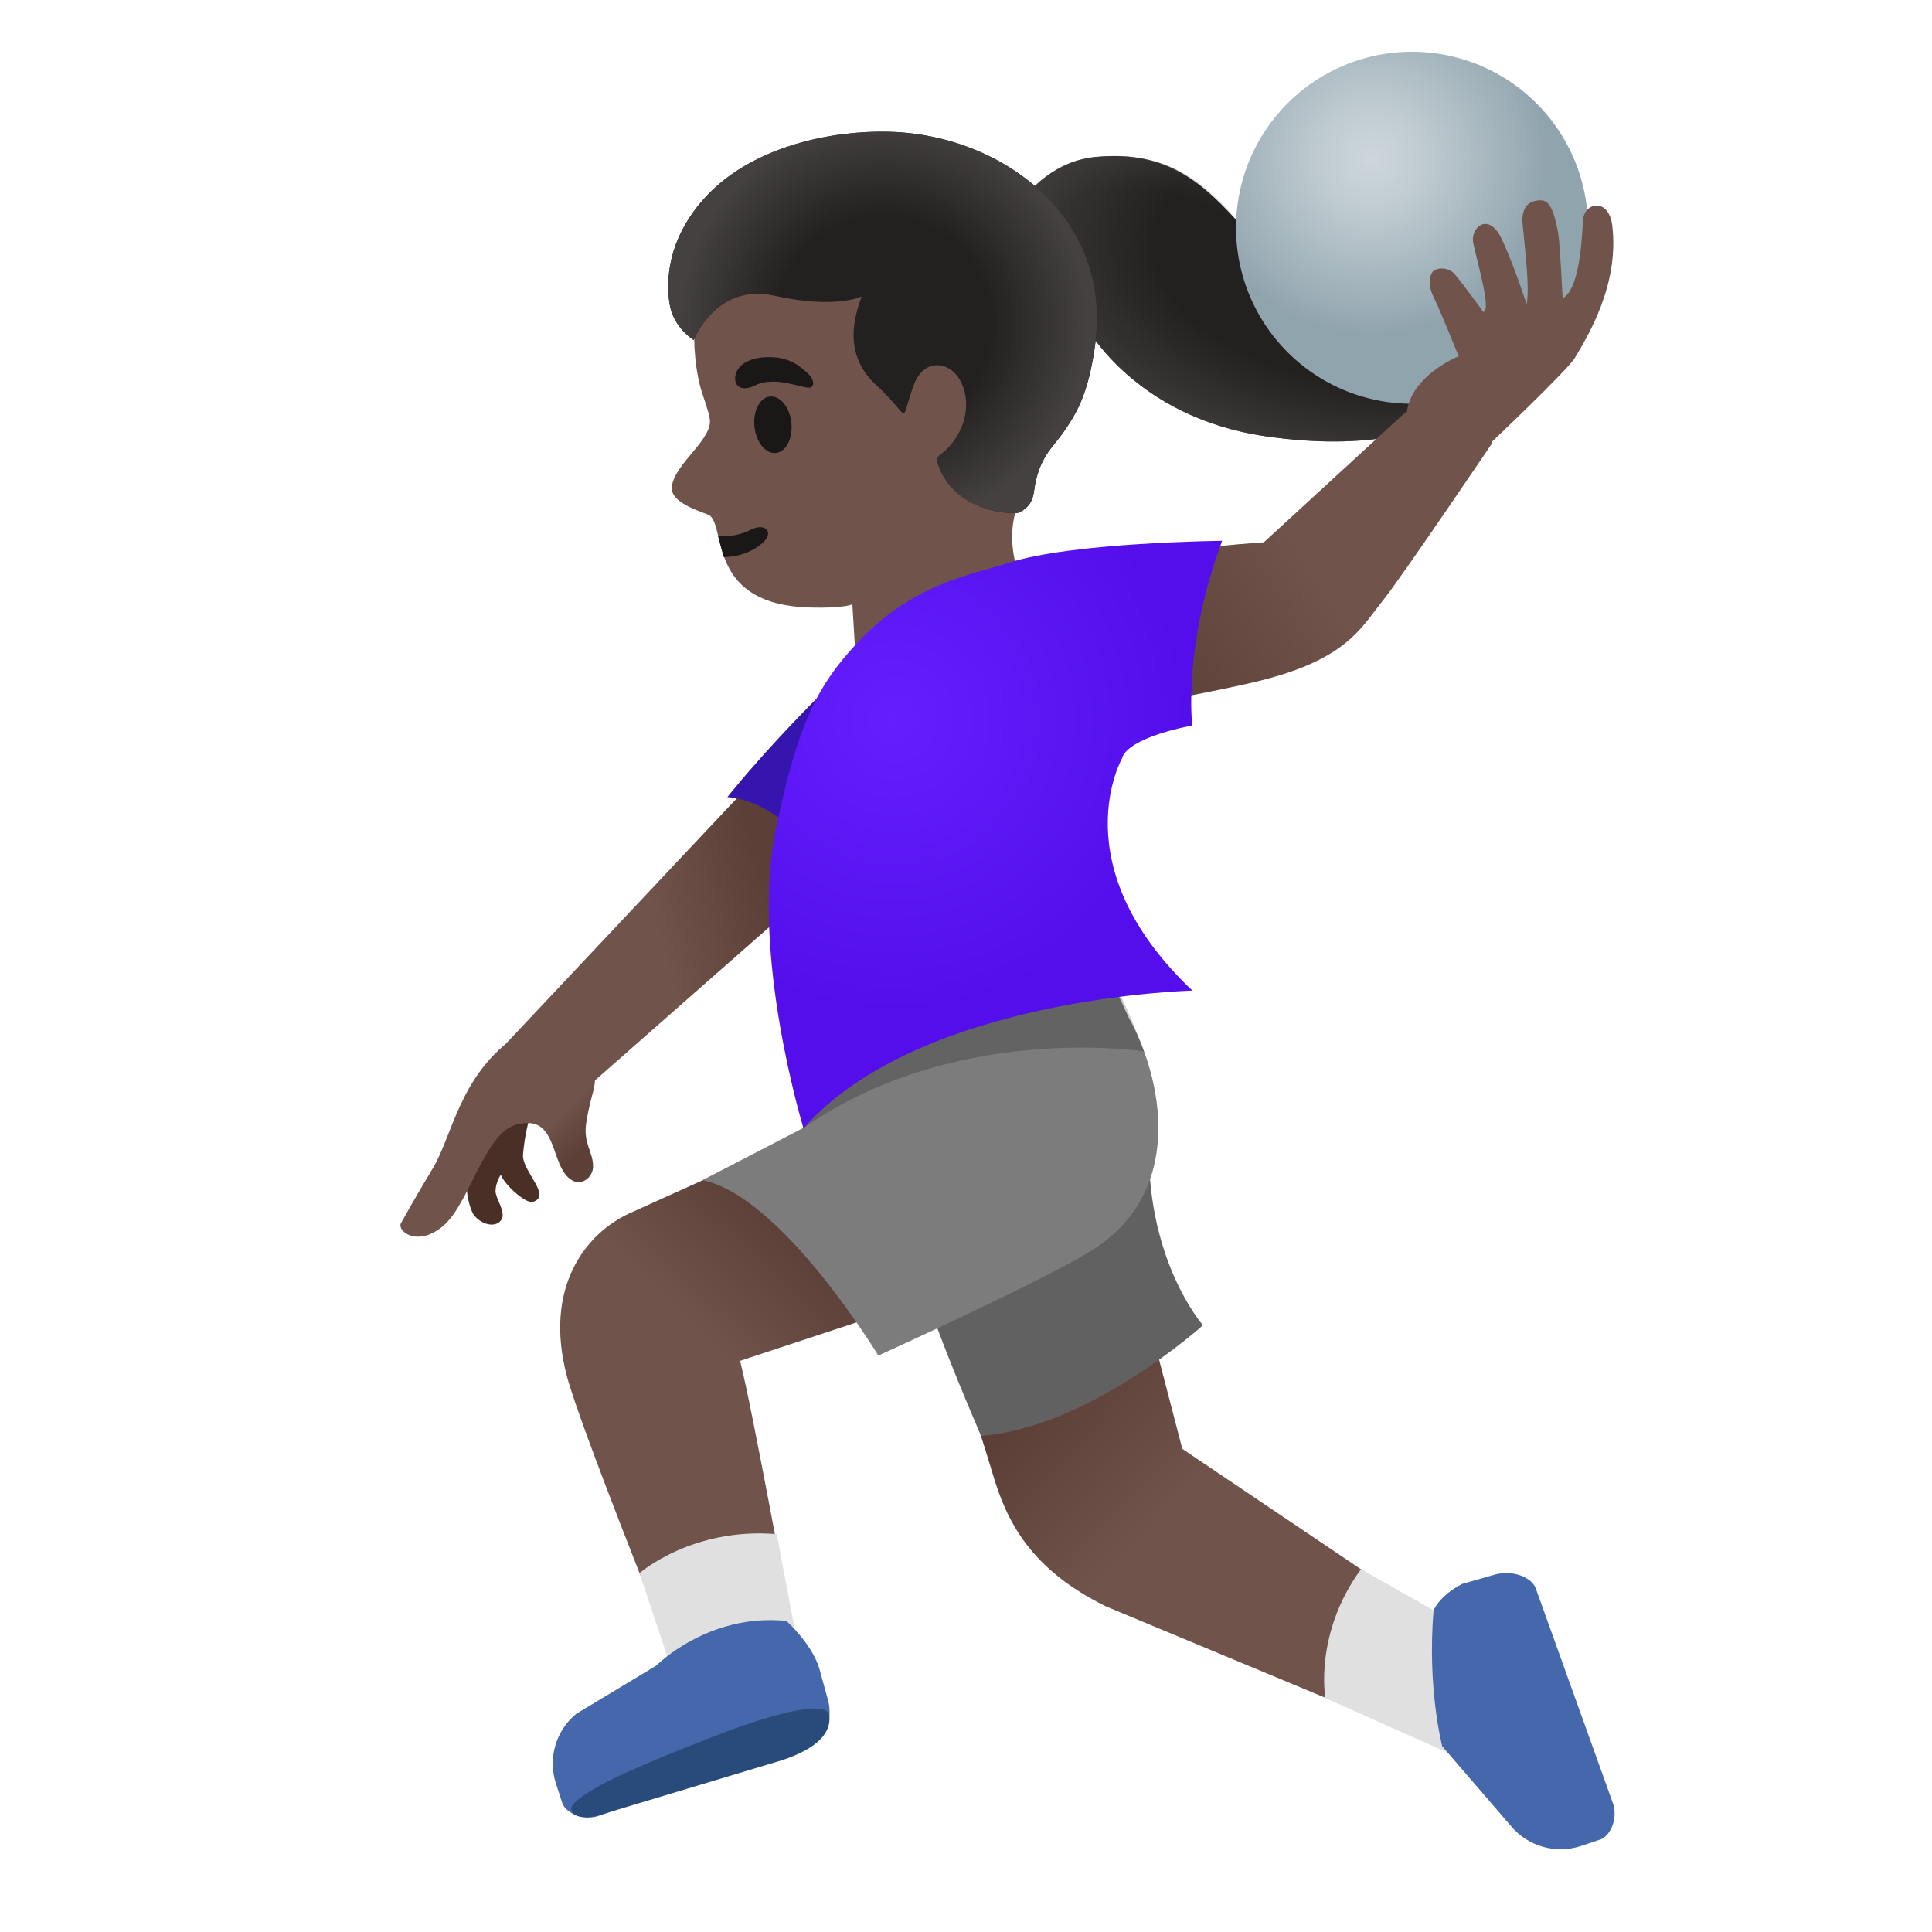 <svg viewBox="0 0 128 128" xmlns="http://www.w3.org/2000/svg">
  <defs>
    <linearGradient id="leg_2_" gradientTransform="matrix(0.996 0.088 0.088 -0.996 0 0)" gradientUnits="userSpaceOnUse" x1="100.214" x2="78.185" y1="-102.305" y2="-84.357">
      <stop offset="0.598" stop-color="#70534A"/>
      <stop offset="1" stop-color="#5C4037"/>
    </linearGradient>
    <linearGradient id="leg_3_" gradientTransform="matrix(1 0 0 -1 0 0)" gradientUnits="userSpaceOnUse" x1="40.125" x2="56.125" y1="-101.379" y2="-84.754">
      <stop offset="0.598" stop-color="#70534A"/>
      <stop offset="1" stop-color="#5C4037"/>
    </linearGradient>
    <linearGradient id="arm_2_" gradientTransform="matrix(1 0 0 -1 0 0)" gradientUnits="userSpaceOnUse" x1="32.4" x2="50.65" y1="-63.704" y2="-58.87">
      <stop offset="0.598" stop-color="#70534A"/>
      <stop offset="1" stop-color="#5C4037"/>
    </linearGradient>
    <linearGradient id="arm_3_" gradientTransform="matrix(0.986 0.168 0.168 -0.986 0 0)" gradientUnits="userSpaceOnUse" x1="106.336" x2="80.475" y1="-7.089" y2="-30.624">
      <stop offset="0.598" stop-color="#70534A"/>
      <stop offset="1" stop-color="#5C4037"/>
    </linearGradient>
    <linearGradient id="hand_2_" gradientTransform="matrix(1 0 0 -1 0 0)" gradientUnits="userSpaceOnUse" x1="31.007" x2="35.836" y1="-73.927" y2="-78.884">
      <stop offset="0.598" stop-color="#70534A"/>
      <stop offset="1" stop-color="#5C4037"/>
    </linearGradient>
    <linearGradient id="hand_3_" gradientTransform="matrix(0.996 -0.084 -0.084 -0.996 0 0)" gradientUnits="userSpaceOnUse" x1="102.588" x2="76.727" y1="-24.596" y2="-48.131">
      <stop offset="0.598" stop-color="#70534A"/>
      <stop offset="1" stop-color="#5C4037"/>
    </linearGradient>
    <radialGradient id="SVGID_4_" cx="91.386" cy="4.23" gradientTransform="matrix(0.987 0.161 0.161 -0.987 0 0)" gradientUnits="userSpaceOnUse" r="11.68">
      <stop offset="0" stop-color="#CED7DB"/>
      <stop offset="0.303" stop-color="#BFCBD0"/>
      <stop offset="0.88" stop-color="#99ABB4"/>
      <stop offset="1" stop-color="#90A4AE"/>
    </radialGradient>
    <radialGradient id="SVGID_5_" cx="71.739" cy="-25.156" gradientTransform="matrix(0.943 0.334 0.334 -0.943 0 0)" gradientUnits="userSpaceOnUse" r="19.422">
      <stop offset="0" stop-color="#651FFF"/>
      <stop offset="1" stop-color="#530EEB"/>
    </radialGradient>
    <radialGradient id="hairHighlights_2_" cx="58.002" cy="-22.786" gradientTransform="matrix(1 -0.023 -0.023 -1 0 0)" gradientUnits="userSpaceOnUse" r="13.473">
      <stop offset="0.526" stop-color="#444140" stop-opacity="0"/>
      <stop offset="1" stop-color="#444140"/>
    </radialGradient>
    <radialGradient id="SVGID_1_" cx="92.421" cy="-17.94" gradientTransform="matrix(0.998 0.071 0.041 -0.574 0 0)" gradientUnits="userSpaceOnUse" r="26.564">
      <stop offset="0.562" stop-color="#444140" stop-opacity="0"/>
      <stop offset="1" stop-color="#444140"/>
    </radialGradient>
    <radialGradient id="SVGID_2_" cx="20.542" cy="-59.823" gradientTransform="matrix(0.505 -0.863 -1.112 -0.652 0 0)" gradientUnits="userSpaceOnUse" r="13.994">
      <stop offset="0.58" stop-color="#444140" stop-opacity="0"/>
      <stop offset="1" stop-color="#444140"/>
    </radialGradient>
    <radialGradient id="SVGID_3_" cx="-18.25" cy="61.149" gradientTransform="matrix(-0.383 0.924 1.415 0.586 0 0)" gradientUnits="userSpaceOnUse" r="13.42">
      <stop offset="0" stop-color="#444140"/>
      <stop offset="0.526" stop-color="#444140" stop-opacity="0"/>
    </radialGradient>
  </defs>
  <path id="leg_1_" d="M78.33,95.99 L74.32,80.58 L61.84,85.63 C61.84,85.63 64.66,93.88 65.77,97.65 C66.69,100.77 68.24,103.96 73.3,106.44 L95.54,115.7 L96.14,107.99 L78.33,95.99 Z" fill="url(#leg_2_)"/>
  <path d="M90.17,103.96 C87.04,108.25 87.81,112.5 87.81,112.5 L96.32,116.3 L97.38,108.05 L90.17,103.96 Z" fill="#E0E0E0"/>
  <path d="M101.75,105.24 C101.53,104.6 100.42,104 99.11,104.3 L96.87,104.94 C95.34,105.73 94.98,106.69 94.98,106.69 C94.54,111.84 95.55,115.69 95.55,115.69 L100.13,121.01 C101.26,122.34 103.09,122.85 104.75,122.3 L106.03,121.87 C106.59,121.68 107.18,120.69 106.9,119.58 L101.75,105.24 Z" fill="#4568AD"/>
  <path d="M60.78,83.29 C60.54,84.91 65,95.13 65,95.13 C72.18,94.59 79.7,87.8 79.7,87.8 C79.7,87.8 75.78,83.36 76.14,75.21 L60.78,83.29 Z" fill="#616161"/>
  <path id="leg" d="M44.11,108.6 L52.62,108.53 C52.62,108.53 49.78,92.99 49.03,90.16 L68.83,83.62 L64.48,70.09 L41.74,80.37 C38.86,81.67 35.97,85.24 37.57,91.22 C38.5,94.65 44.11,108.6 44.11,108.6 Z" fill="url(#leg_3_)"/>
  <path d="M51.46,101.64 C45.87,101.17 42.37,104.22 42.37,104.22 L45.37,113.22 L53.12,110.4 L51.46,101.64 Z" fill="#E0E0E0"/>
  <path d="M53.92,115.37 C54.56,115.16 55.18,114.06 54.89,112.75 L54.27,110.5 C53.75,108.86 52.1,107.39 52.1,107.39 C46.92,106.86 43.48,110.35 43.48,110.35 L38.17,113.55 C36.82,114.67 36.29,116.49 36.83,118.16 L37.25,119.45 C37.43,120.01 38.42,120.61 39.53,120.35 L53.92,115.37 Z" fill="#4568AD"/>
  <path d="M47.17,115.09 C42.78,116.8 39.71,118.12 38.44,119.12 C37.11,120.03 38.27,120.66 39.57,120.3 L51.87,116.6 C54.2,115.81 55.05,114.8 54.95,113.68 C54.85,112.57 51.29,113.48 47.17,115.09 Z" fill="#294B7C"/>
  <path d="M46.54,78.19 C51.8,79.24 58.19,89.81 58.19,89.81 C58.19,89.81 68.4,85.18 72.05,83.02 C78.77,79.05 76.92,71.23 74.77,67.4 L72.04,61.44 L52.68,66.37 L52.42,70.55 L53.22,74.73 L46.54,78.19 Z" fill="#7C7C7C"/>
  <path id="shadow_x5F_shirt" d="M53.23,74.74 C63.27,67.69 75.8,69.66 75.8,69.66 C74.26,65.46 71.32,60.07 71.32,60.07 C71.32,60.07 52.5,65.04 52.14,67.62 C51.77,70.2 53.23,74.74 53.23,74.74 Z" opacity="0.2"/>
  <path id="arm_1_" d="M58.47,54.82 L53.7,47.7 L33.12,69.57 C33.12,69.57 33.12,71.11 34.9,72.16 C36.68,73.21 38.44,72.44 38.44,72.44 L58.47,54.82 Z" fill="url(#arm_2_)"/>
  <path id="tone" d="M33.03,72 C33.03,72 31.49,74.53 30.97,77.75 C30.76,79.08 31.22,80.27 31.39,80.49 C31.94,81.2 32.92,81.36 33.24,80.77 C33.51,80.26 32.83,79.41 32.83,78.91 C32.84,78.31 33.18,77.83 33.18,77.83 C33.39,78.45 34.82,79.76 35.29,79.63 C36.62,79.25 34.56,77.59 34.65,76.49 C34.89,73.63 35.98,71.76 35.98,71.76 L33.03,72 Z" fill="#4A2F27"/>
  <path id="hand_1_" d="M39.37,70.45 C39.57,72.26 39.21,72.09 38.84,74.38 C38.62,75.79 39.33,76.33 39.29,77.34 C39.27,77.94 38.59,78.6 37.9,78.2 C36.37,77.31 37.06,73.7 34.18,74.52 C32.07,75.12 31.11,79.76 29.34,81.24 C27.61,82.69 26.17,81.5 26.61,80.96 C26.61,80.96 27.55,79.26 28.66,77.43 C29.99,75.23 30.46,71.15 34.28,68.59 L39.37,70.45 Z" fill="url(#hand_2_)"/>
  <path id="shirt_1_" d="M60.91,40.05 C53.21,46.43 48.19,52.81 48.19,52.81 C52.46,53.09 56.28,59.29 56.28,59.29 C56.28,59.29 66.7,35.25 60.91,40.05 Z" fill="#3615AF"/>
  <path id="head_1_" d="M69.35,15.85 C67.17,11.15 59.89,8.71 54.86,9.93 C49.23,11.3 46.46,15.64 46.04,20.91 C45.89,22.82 46.09,24.7 46.51,26.01 C46.56,26.17 46.96,27.31 47.01,27.67 C47.33,29.06 44.71,30.66 44.51,32.24 C44.36,33.42 46.85,33.98 47.06,34.18 C48.09,35.15 46.96,40.07 53.68,40.25 C56.02,40.31 56.47,40.03 56.47,40.03 L56.94,47.66 L68.12,39.42 C68.12,39.42 66.05,36.14 67.69,32.84 C69.81,28.54 72.13,21.84 69.35,15.85 Z" fill="#70534A"/>
  <path id="mouth_1_" d="M47.95,36.91 C48.88,36.89 49.78,36.61 50.52,35.97 C51.33,35.27 50.69,34.6 49.74,35.1 C49.17,35.4 48.34,35.59 47.57,35.5 L47.95,36.91 Z" fill="#1A1717"/>
  <path id="eye_1_" d="M52.431,28.008 C52.541,29.041 52.083,29.936 51.408,30.008 C50.732,30.081 50.095,29.302 49.985,28.27 C49.875,27.237 50.333,26.342 51.008,26.27 C51.684,26.198 52.321,26.976 52.431,28.008 Z" fill="#1A1717"/>
  <path id="eyebrow_1_" d="M50.04,25.53 C48.92,26.08 48.51,25.36 48.79,24.66 C49,24.15 49.65,23.64 51.07,23.66 C52.41,23.69 53.08,24.34 53.51,24.73 C53.94,25.12 53.98,25.58 53.69,25.67 C53.28,25.81 51.42,24.85 50.04,25.53 Z" fill="#1A1717"/>
  <path id="hair_2_" d="M88.07,20.67 C81.77,16.06 80.42,9.66 72.62,10.4 C67.48,10.89 65.17,17.26 65.79,19.08 C66.98,22.59 70.21,21.46 71.92,21.56 C71.92,21.56 75.11,27.62 83.82,28.9 C97.49,30.91 100.99,23.63 100.99,23.63 C100.99,23.63 94.13,25.1 88.07,20.67 Z" fill="#232020"/>
  <path d="M88.07,20.67 C81.77,16.06 80.62,9.68 72.62,10.4 C67.54,10.85 65.17,17.26 65.79,19.08 C66.98,22.59 70.21,21.46 71.92,21.56 C71.92,21.56 75.11,27.62 83.82,28.9 C97.49,30.91 100.99,23.63 100.99,23.63 C100.99,23.63 94.13,25.1 88.07,20.67 Z" fill="url(#SVGID_1_)"/>
  <path d="M85.33,18.11 C81.18,13.97 79.12,9.78 72.62,10.39 C67.48,10.88 65.2,17.08 65.82,18.9 C65.82,18.9 67.44,14.84 73.83,14.54 C80.21,14.26 85.33,18.11 85.33,18.11 Z" fill="url(#SVGID_2_)"/>
  <path d="M88.07,20.67 C86.5,19.52 85.12,18.15 83.81,16.7 C82.65,15.42 81.71,14.26 79.83,14.29 C76.86,14.34 74.04,18.98 75.62,22.24 C76.59,24.25 80.49,27.62 88.99,28.43 C98.18,29.32 101,23.61 101,23.61 C101,23.61 94.13,25.1 88.07,20.67 Z" fill="url(#SVGID_3_)"/>
  <path d="M105.21,15.09 A11.66 11.66 0 1 1 81.89,15.09 A11.66 11.66 0 1 1 105.21,15.09 Z" fill="url(#SVGID_4_)"/>
  <path id="arm" d="M68.48,38.87 C62.91,41.52 67.86,48.05 67.86,48.05 C67.86,48.05 78.61,46.25 82.98,45.22 C89.19,43.78 90.13,41.64 91.64,39.76 C92.85,38.25 98.86,29.36 98.86,29.36 L98.52,26.21 L93.01,27.41 L83.73,35.93 C83.73,35.92 73.35,36.56 68.48,38.87 Z" fill="url(#arm_3_)"/>
  <path id="hand" d="M93.18,27.87 C93.04,25.04 96.64,23.6 96.64,23.6 C96.64,23.6 95.43,20.59 94.96,19.64 C94.5,18.69 94.82,18.03 95,17.93 C95.58,17.6 96.17,17.92 96.35,18.13 C97.12,19.06 98.28,20.68 98.28,20.68 C98.78,20.48 98,17.88 97.61,16.13 C97.38,15.1 98.6,13.98 99.48,15.81 C100.21,17.32 101.15,20.16 101.15,20.16 C101.32,19 101.11,17.18 100.88,14.89 C100.77,13.82 101.21,13.34 101.91,13.28 C102.43,13.23 102.88,13.37 103.24,15.51 C103.35,16.15 103.53,19.76 103.53,19.76 C104.54,19.24 104.79,16.45 104.87,14.65 C104.92,13.38 106.6,13.06 106.82,14.97 C107.27,18.85 105.26,22.16 104.34,23.71 C103.86,24.52 98.56,29.54 98.56,29.54 L93.18,27.87 Z" fill="url(#hand_3_)"/>
  <path d="M79,65.63 C70.24,57.34 74.36,50.2 74.36,50.2 C74.36,50.2 74.44,48.98 78.99,48.06 C78.99,48.06 78.35,42.81 80.97,35.83 C80.97,35.83 70.96,35.93 66.82,37.29 C64.34,38.1 60.33,38.65 56.56,42.85 C54.4,45.25 52.91,47.55 51.39,54.99 C49.7,63.28 53.24,74.75 53.24,74.75 C60.88,66.05 79,65.63 79,65.63 Z" fill="url(#SVGID_5_)"/>
  <path id="hair_3_" d="M69.94,13.69 C67.36,10.7 63.24,8.84 58.91,8.73 C55.14,8.63 50.01,9.67 46.91,12.88 C45.04,14.81 43.97,17.32 44.35,20.06 C44.58,21.71 45.96,22.53 45.96,22.53 C45.96,22.53 47.44,18.73 51.3,19.59 C55.36,20.5 57.1,19.64 57.1,19.64 C55.82,22.88 57.05,24.61 58.13,25.59 C58.75,26.15 59.32,26.82 59.64,27.21 C59.81,27.41 59.95,27.4 60.01,27.18 C60.16,26.66 60.43,25.72 60.64,25.27 C61.35,23.78 62.56,24.27 62.57,24.28 C64.21,24.82 64.87,28.15 62.24,30.18 C62.18,30.23 62,30.35 62.11,30.69 C63.24,34.06 67.27,34.09 67.51,33.96 C67.51,33.96 67.52,33.95 67.52,33.95 C67.54,33.94 67.56,33.93 67.58,33.92 C68.11,33.66 68.42,33.21 68.5,32.59 C68.79,30.33 69.75,29.65 70.44,28.66 C71.23,27.51 72.13,26.21 72.58,22.65 C72.99,19.27 72.08,16.18 69.94,13.69 Z" fill="#232020"/>
  <path id="hairHighlights_1_" d="M69.94,13.69 C67.36,10.7 63.24,8.84 58.91,8.73 C55.14,8.63 50.01,9.67 46.91,12.88 C45.04,14.81 43.97,17.32 44.35,20.06 C44.58,21.71 45.96,22.53 45.96,22.53 C45.96,22.53 47.44,18.73 51.3,19.59 C55.36,20.5 57.1,19.64 57.1,19.64 C55.82,22.88 57.05,24.61 58.13,25.59 C58.75,26.15 59.32,26.82 59.64,27.21 C59.81,27.41 59.95,27.4 60.01,27.18 C60.16,26.66 60.43,25.72 60.64,25.27 C61.35,23.78 62.56,24.27 62.57,24.28 C64.21,24.82 64.87,28.15 62.24,30.18 C62.18,30.23 62,30.35 62.11,30.69 C63.24,34.06 67.27,34.09 67.51,33.96 C67.51,33.96 67.52,33.95 67.52,33.95 C67.54,33.94 67.56,33.93 67.58,33.92 C68.11,33.66 68.42,33.21 68.5,32.59 C68.79,30.33 69.75,29.65 70.44,28.66 C71.23,27.51 72.13,26.21 72.58,22.65 C72.99,19.27 72.08,16.18 69.94,13.69 Z" fill="url(#hairHighlights_2_)"/>
</svg>
